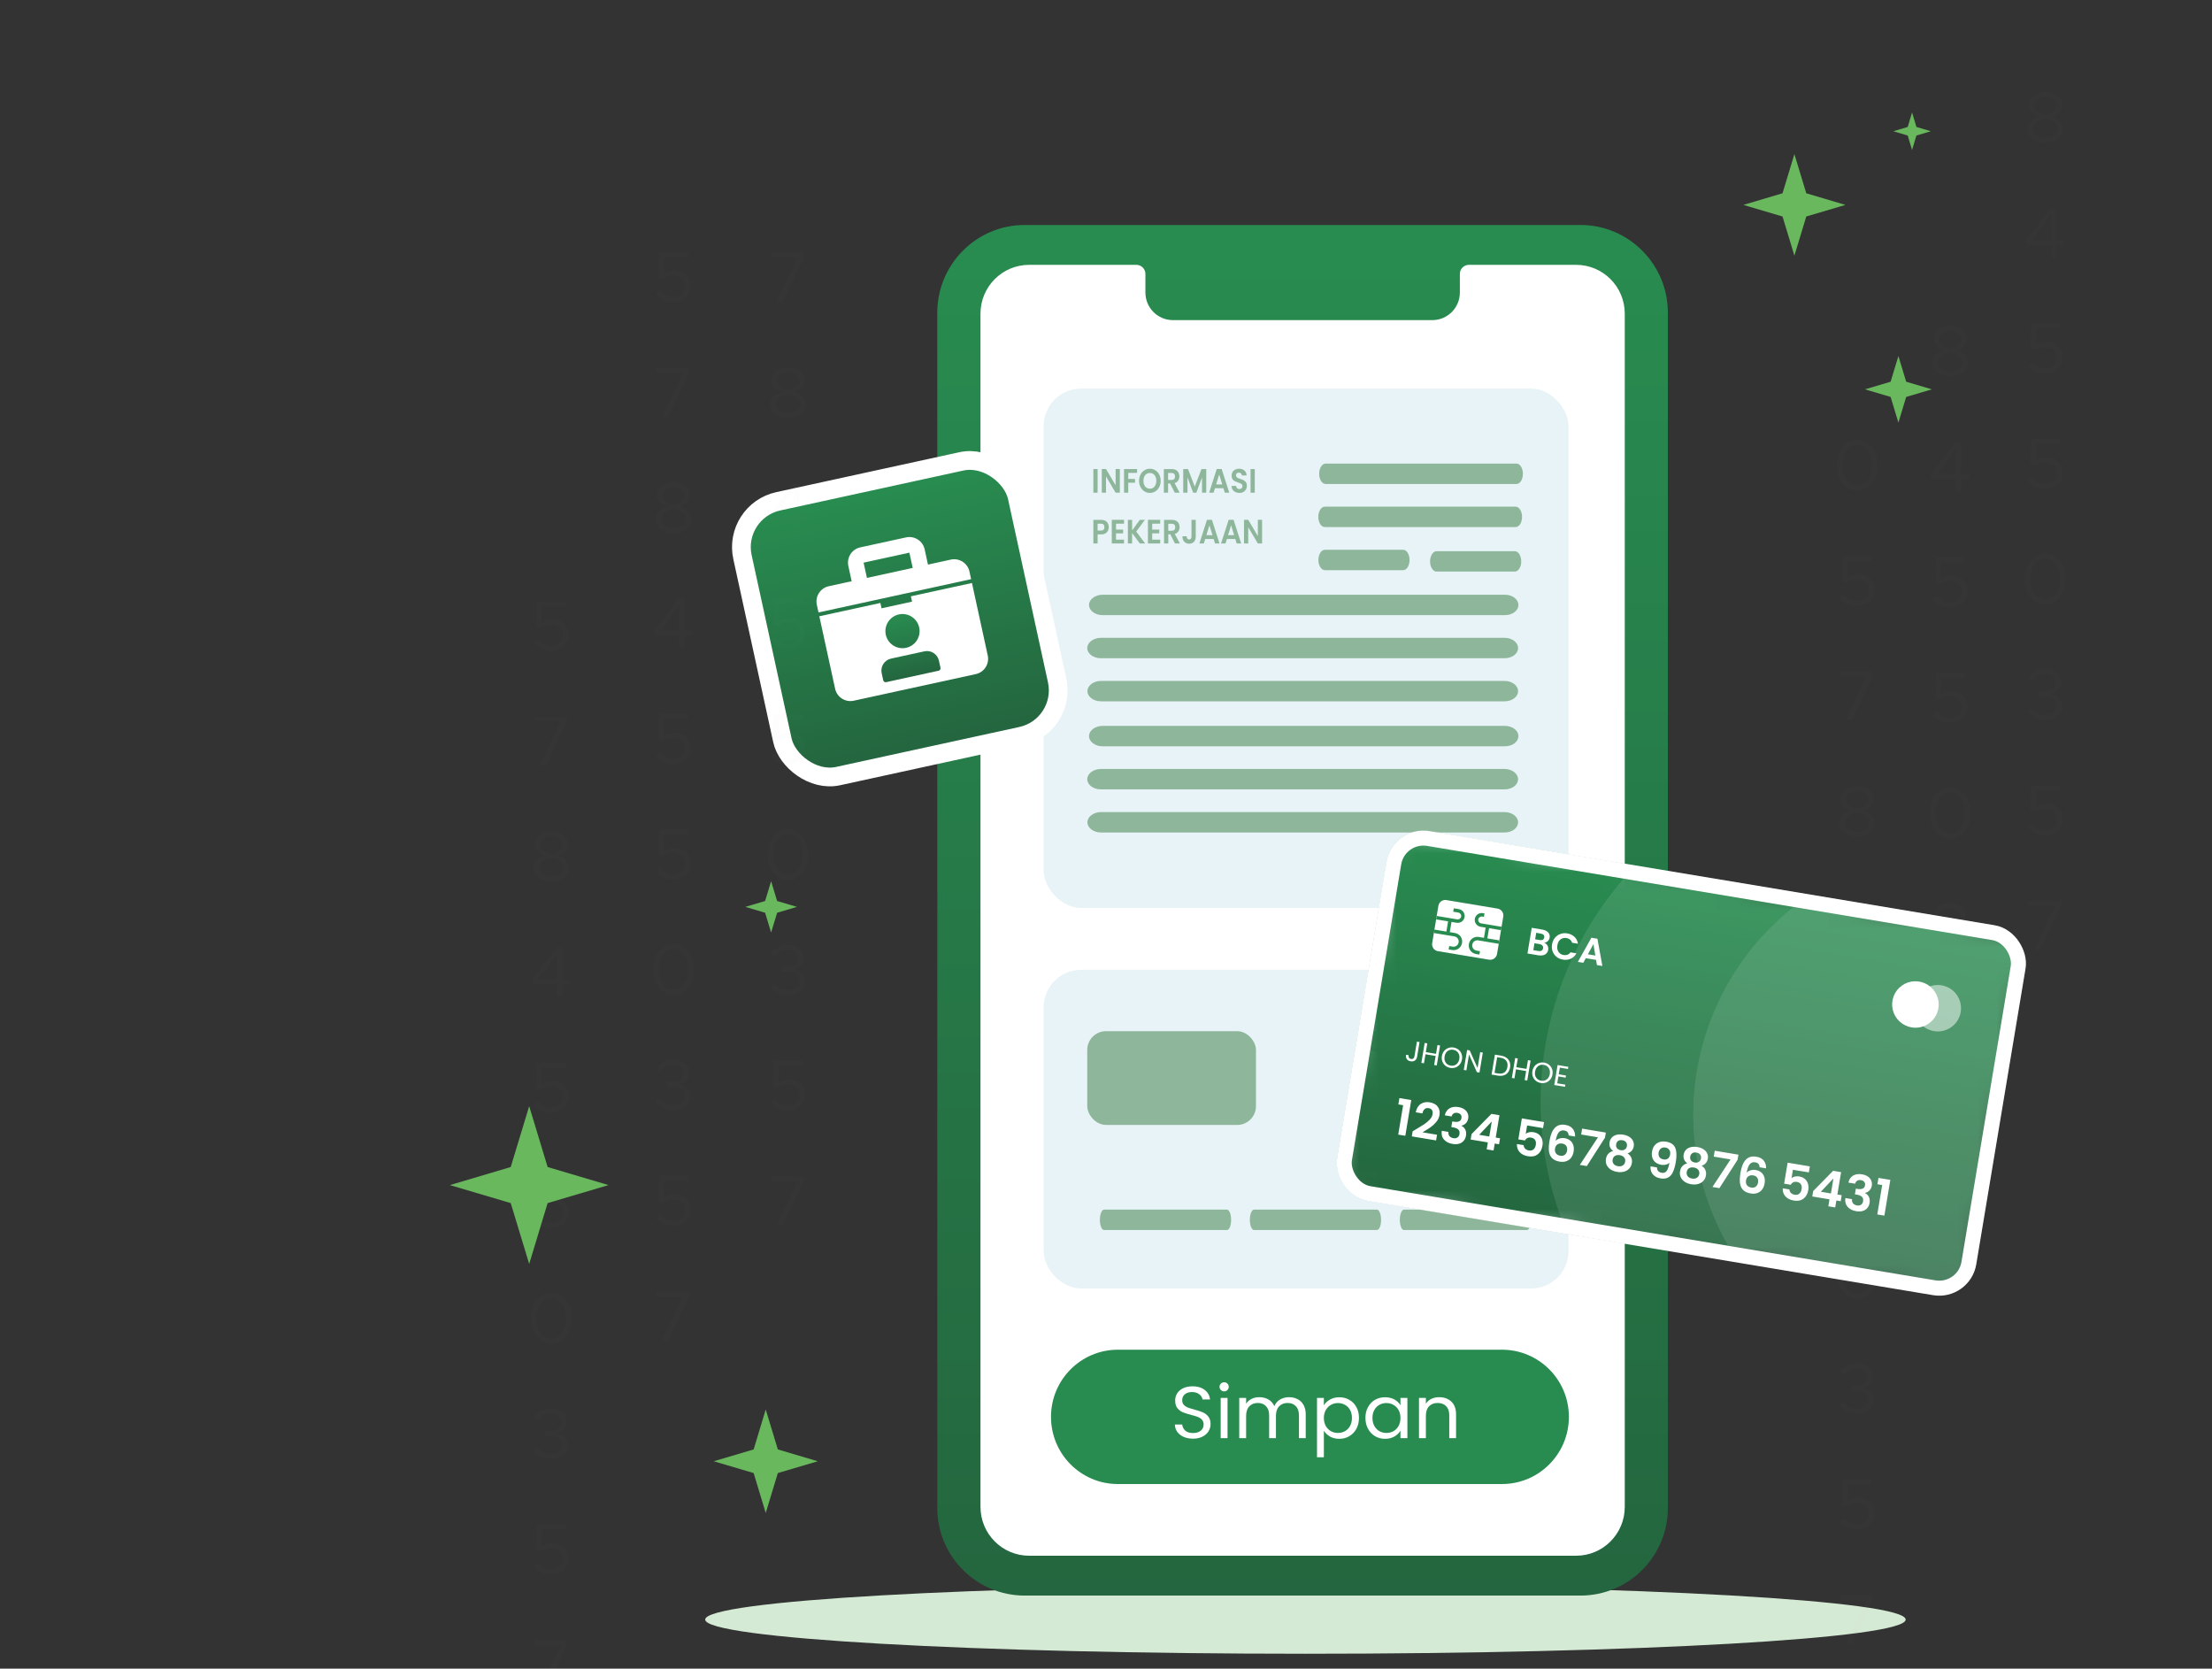 <svg width="118" height="89" viewBox="0 0 118 89" fill="none" xmlns="http://www.w3.org/2000/svg">
<rect x="0" y="0" width="118" height="89" fill="#333333" stroke="none"/>
<g clip-path="url(#clip0_3189_23506)">
<path d="M69.639 88.206C87.323 88.206 101.659 87.39 101.659 86.383C101.659 85.376 87.323 84.56 69.639 84.56C51.955 84.56 37.619 85.376 37.619 86.383C37.619 87.39 51.955 88.206 69.639 88.206Z" fill="#D5EAD5"/>
<path d="M84.313 85.103H54.66C52.088 85.103 50 83.006 50 80.423V16.68C50 14.097 52.088 12 54.66 12H84.313C86.885 12 88.973 14.097 88.973 16.68V80.423C88.973 83.011 86.885 85.103 84.313 85.103Z" fill="url(#paint0_linear_3189_23506)"/>
<path d="M77.877 14.605V15.6C77.877 16.417 77.217 17.074 76.409 17.074H62.57C61.756 17.074 61.102 16.411 61.102 15.6V14.605C61.102 14.343 60.885 14.126 60.623 14.126H54.899C53.465 14.126 52.304 15.291 52.304 16.731V80.371C52.304 81.811 53.465 82.977 54.899 82.977H84.079C85.513 82.977 86.674 81.811 86.674 80.371V16.731C86.674 15.291 85.513 14.126 84.079 14.126H78.355C78.093 14.126 77.877 14.343 77.877 14.605Z" fill="white"/>
<path d="M80.125 79.154H59.634C57.659 79.154 56.066 77.549 56.066 75.572C56.066 73.589 57.665 71.989 59.634 71.989H80.125C82.099 71.989 83.693 73.594 83.693 75.572C83.693 77.549 82.094 79.154 80.125 79.154Z" fill="#288C50"/>
<path d="M63.644 76.734C63.459 76.734 63.293 76.703 63.145 76.64C63 76.575 62.886 76.486 62.803 76.374C62.72 76.259 62.677 76.127 62.674 75.978H63.065C63.078 76.106 63.132 76.215 63.226 76.303C63.322 76.39 63.462 76.433 63.644 76.433C63.819 76.433 63.956 76.391 64.055 76.307C64.157 76.221 64.208 76.112 64.208 75.978C64.208 75.874 64.178 75.789 64.119 75.724C64.06 75.658 63.986 75.609 63.898 75.575C63.809 75.541 63.69 75.504 63.54 75.465C63.355 75.418 63.206 75.371 63.093 75.324C62.983 75.277 62.887 75.204 62.807 75.105C62.729 75.003 62.69 74.867 62.69 74.697C62.69 74.548 62.729 74.416 62.807 74.302C62.885 74.187 62.993 74.098 63.133 74.035C63.275 73.972 63.438 73.941 63.62 73.941C63.883 73.941 64.098 74.005 64.264 74.133C64.433 74.261 64.529 74.431 64.55 74.642H64.148C64.134 74.538 64.078 74.446 63.978 74.368C63.879 74.287 63.748 74.247 63.584 74.247C63.431 74.247 63.306 74.286 63.209 74.364C63.113 74.44 63.065 74.547 63.065 74.685C63.065 74.785 63.093 74.866 63.149 74.928C63.208 74.991 63.279 75.039 63.362 75.073C63.448 75.105 63.568 75.141 63.721 75.183C63.906 75.233 64.055 75.282 64.168 75.332C64.28 75.379 64.377 75.453 64.458 75.555C64.538 75.654 64.578 75.79 64.578 75.963C64.578 76.096 64.542 76.221 64.47 76.339C64.397 76.456 64.29 76.552 64.148 76.625C64.005 76.698 63.838 76.734 63.644 76.734Z" fill="white"/>
<path d="M65.307 74.211C65.237 74.211 65.178 74.188 65.129 74.141C65.081 74.094 65.057 74.036 65.057 73.969C65.057 73.901 65.081 73.843 65.129 73.796C65.178 73.749 65.237 73.726 65.307 73.726C65.374 73.726 65.43 73.749 65.476 73.796C65.524 73.843 65.548 73.901 65.548 73.969C65.548 74.036 65.524 74.094 65.476 74.141C65.43 74.188 65.374 74.211 65.307 74.211ZM65.484 74.56V76.707H65.118V74.56H65.484Z" fill="white"/>
<path d="M68.761 74.521C68.933 74.521 69.086 74.556 69.22 74.627C69.355 74.695 69.46 74.798 69.538 74.936C69.616 75.075 69.655 75.243 69.655 75.442V76.707H69.293V75.493C69.293 75.278 69.238 75.115 69.128 75.003C69.02 74.888 68.874 74.83 68.689 74.83C68.498 74.83 68.347 74.891 68.234 75.011C68.121 75.128 68.065 75.299 68.065 75.524V76.707H67.703V75.493C67.703 75.278 67.647 75.115 67.537 75.003C67.43 74.888 67.284 74.83 67.099 74.83C66.908 74.83 66.756 74.891 66.644 75.011C66.531 75.128 66.475 75.299 66.475 75.524V76.707H66.108V74.56H66.475V74.87C66.547 74.757 66.644 74.671 66.764 74.611C66.888 74.551 67.023 74.521 67.171 74.521C67.356 74.521 67.52 74.561 67.662 74.642C67.805 74.723 67.91 74.842 67.98 74.999C68.042 74.847 68.144 74.73 68.286 74.646C68.428 74.563 68.587 74.521 68.761 74.521Z" fill="white"/>
<path d="M70.622 74.956C70.695 74.833 70.802 74.731 70.945 74.65C71.089 74.567 71.257 74.525 71.448 74.525C71.644 74.525 71.821 74.57 71.979 74.662C72.14 74.753 72.266 74.883 72.358 75.05C72.449 75.214 72.495 75.406 72.495 75.626C72.495 75.843 72.449 76.036 72.358 76.206C72.266 76.375 72.14 76.507 71.979 76.601C71.821 76.695 71.644 76.742 71.448 76.742C71.26 76.742 71.093 76.702 70.948 76.621C70.806 76.537 70.698 76.434 70.622 76.311V77.726H70.256V74.56H70.622V74.956ZM72.12 75.626C72.12 75.464 72.087 75.323 72.019 75.203C71.952 75.082 71.861 74.991 71.746 74.928C71.633 74.866 71.508 74.834 71.371 74.834C71.237 74.834 71.112 74.867 70.997 74.932C70.884 74.995 70.793 75.088 70.723 75.21C70.656 75.331 70.622 75.47 70.622 75.63C70.622 75.791 70.656 75.934 70.723 76.057C70.793 76.177 70.884 76.269 70.997 76.335C71.112 76.397 71.237 76.429 71.371 76.429C71.508 76.429 71.633 76.397 71.746 76.335C71.861 76.269 71.952 76.177 72.019 76.057C72.087 75.934 72.12 75.79 72.12 75.626Z" fill="white"/>
<path d="M72.84 75.626C72.84 75.406 72.885 75.214 72.977 75.05C73.068 74.883 73.193 74.753 73.351 74.662C73.512 74.57 73.691 74.525 73.886 74.525C74.08 74.525 74.248 74.565 74.39 74.646C74.532 74.727 74.638 74.829 74.708 74.952V74.56H75.078V76.707H74.708V76.307C74.635 76.433 74.527 76.537 74.382 76.621C74.24 76.702 74.073 76.742 73.882 76.742C73.687 76.742 73.51 76.695 73.351 76.601C73.193 76.507 73.068 76.375 72.977 76.206C72.885 76.036 72.84 75.843 72.84 75.626ZM74.708 75.63C74.708 75.468 74.674 75.327 74.607 75.207C74.54 75.086 74.449 74.995 74.333 74.932C74.221 74.867 74.096 74.834 73.959 74.834C73.822 74.834 73.697 74.866 73.585 74.928C73.472 74.991 73.382 75.082 73.315 75.203C73.248 75.323 73.214 75.464 73.214 75.626C73.214 75.79 73.248 75.934 73.315 76.057C73.382 76.177 73.472 76.269 73.585 76.335C73.697 76.397 73.822 76.429 73.959 76.429C74.096 76.429 74.221 76.397 74.333 76.335C74.449 76.269 74.54 76.177 74.607 76.057C74.674 75.934 74.708 75.791 74.708 75.63Z" fill="white"/>
<path d="M76.772 74.521C77.041 74.521 77.258 74.6 77.424 74.76C77.591 74.917 77.674 75.144 77.674 75.442V76.707H77.312V75.493C77.312 75.278 77.257 75.115 77.147 75.003C77.037 74.888 76.886 74.83 76.696 74.83C76.502 74.83 76.348 74.889 76.233 75.007C76.12 75.124 76.064 75.295 76.064 75.52V76.707H75.697V74.56H76.064V74.866C76.136 74.756 76.234 74.671 76.358 74.611C76.484 74.551 76.622 74.521 76.772 74.521Z" fill="white"/>
<rect x="55.674" y="20.726" width="28" height="27.7" rx="2" fill="#E8F3F7"/>
<path d="M80.894 25.814H70.715C70.523 25.814 70.371 25.569 70.371 25.27C70.371 24.971 70.528 24.726 70.715 24.726H80.894C81.086 24.726 81.239 24.971 81.239 25.27C81.239 25.579 81.086 25.814 80.894 25.814Z" fill="#8EB69B"/>
<path d="M80.85 28.112H70.671C70.479 28.112 70.326 27.867 70.326 27.568C70.326 27.269 70.483 27.024 70.671 27.024H80.85C81.041 27.024 81.194 27.269 81.194 27.568C81.194 27.878 81.041 28.112 80.85 28.112Z" fill="#8EB69B"/>
<path d="M74.849 30.411H70.675C70.483 30.411 70.33 30.166 70.33 29.867C70.33 29.568 70.487 29.323 70.675 29.323H74.849C75.04 29.323 75.193 29.568 75.193 29.867C75.193 30.176 75.04 30.411 74.849 30.411Z" fill="#8EB69B"/>
<path d="M80.806 30.486H76.632C76.44 30.486 76.288 30.241 76.288 29.942C76.288 29.643 76.445 29.398 76.632 29.398H80.806C80.998 29.398 81.15 29.643 81.15 29.942C81.155 30.241 80.998 30.486 80.806 30.486Z" fill="#8EB69B"/>
<path d="M80.274 32.809H58.82C58.416 32.809 58.094 32.564 58.094 32.265C58.094 31.966 58.425 31.721 58.82 31.721H80.274C80.678 31.721 81 31.966 81 32.265C81 32.575 80.678 32.809 80.274 32.809Z" fill="#8EB69B"/>
<path d="M80.256 35.108H58.726C58.322 35.108 58 34.862 58 34.563C58 34.265 58.331 34.019 58.726 34.019H80.256C80.66 34.019 80.982 34.265 80.982 34.563C80.982 34.873 80.66 35.108 80.256 35.108Z" fill="#8EB69B"/>
<path d="M80.256 37.406H58.735C58.331 37.406 58.009 37.161 58.009 36.862C58.009 36.563 58.34 36.318 58.735 36.318H80.256C80.66 36.318 80.982 36.563 80.982 36.862C80.982 37.172 80.66 37.406 80.256 37.406Z" fill="#8EB69B"/>
<path d="M80.274 39.805H58.82C58.416 39.805 58.094 39.559 58.094 39.261C58.094 38.962 58.425 38.716 58.82 38.716H80.274C80.678 38.716 81 38.962 81 39.261C81 39.57 80.678 39.805 80.274 39.805Z" fill="#8EB69B"/>
<path d="M80.256 42.103H58.726C58.322 42.103 58 41.858 58 41.559C58 41.26 58.331 41.015 58.726 41.015H80.256C80.66 41.015 80.982 41.26 80.982 41.559C80.982 41.868 80.66 42.103 80.256 42.103Z" fill="#8EB69B"/>
<path d="M80.256 44.402H58.735C58.331 44.402 58.009 44.156 58.009 43.857C58.009 43.559 58.34 43.313 58.735 43.313H80.256C80.66 43.313 80.982 43.559 80.982 43.857C80.982 44.167 80.66 44.402 80.256 44.402Z" fill="#8EB69B"/>
<path d="M58.552 25.018V26.279H58.326V25.018H58.552Z" fill="#8EB69B"/>
<path d="M59.739 26.279H59.513L59.001 25.413V26.279H58.775V25.016H59.001L59.513 25.883V25.016H59.739V26.279Z" fill="#8EB69B"/>
<path d="M60.658 25.018V25.222H60.188V25.545H60.548V25.746H60.188V26.279H59.962V25.018H60.658Z" fill="#8EB69B"/>
<path d="M61.341 26.291C61.236 26.291 61.139 26.264 61.051 26.208C60.962 26.153 60.892 26.076 60.841 25.979C60.789 25.88 60.763 25.769 60.763 25.645C60.763 25.522 60.789 25.412 60.841 25.314C60.892 25.215 60.962 25.138 61.051 25.083C61.139 25.028 61.236 25 61.341 25C61.448 25 61.545 25.028 61.632 25.083C61.72 25.138 61.789 25.215 61.84 25.314C61.892 25.412 61.917 25.522 61.917 25.645C61.917 25.769 61.892 25.88 61.84 25.979C61.789 26.076 61.72 26.153 61.632 26.208C61.544 26.264 61.447 26.291 61.341 26.291ZM61.341 26.066C61.409 26.066 61.469 26.049 61.52 26.015C61.572 25.98 61.612 25.931 61.641 25.867C61.67 25.803 61.685 25.729 61.685 25.645C61.685 25.56 61.67 25.487 61.641 25.424C61.612 25.361 61.572 25.312 61.52 25.278C61.469 25.244 61.409 25.227 61.341 25.227C61.273 25.227 61.213 25.244 61.16 25.278C61.109 25.312 61.068 25.361 61.039 25.424C61.01 25.487 60.996 25.56 60.996 25.645C60.996 25.729 61.01 25.803 61.039 25.867C61.068 25.931 61.109 25.98 61.16 26.015C61.213 26.049 61.273 26.066 61.341 26.066Z" fill="#8EB69B"/>
<path d="M62.667 26.279L62.418 25.787H62.312V26.279H62.086V25.018H62.508C62.596 25.018 62.67 25.035 62.731 25.07C62.793 25.104 62.838 25.151 62.868 25.209C62.9 25.267 62.915 25.332 62.915 25.404C62.915 25.488 62.894 25.563 62.851 25.63C62.808 25.697 62.744 25.742 62.659 25.767L62.928 26.279H62.667ZM62.312 25.598H62.5C62.562 25.598 62.608 25.581 62.638 25.549C62.668 25.515 62.683 25.469 62.683 25.41C62.683 25.352 62.668 25.308 62.638 25.276C62.608 25.244 62.562 25.227 62.5 25.227H62.312V25.598Z" fill="#8EB69B"/>
<path d="M64.348 25.018V26.279H64.122V25.459L63.82 26.279H63.649L63.346 25.459V26.279H63.12V25.018H63.376L63.735 25.955L64.093 25.018H64.348Z" fill="#8EB69B"/>
<path d="M65.262 26.038H64.814L64.739 26.279H64.502L64.907 25.016H65.17L65.576 26.279H65.337L65.262 26.038ZM65.201 25.836L65.038 25.309L64.875 25.836H65.201Z" fill="#8EB69B"/>
<path d="M66.116 26.291C66.037 26.291 65.966 26.276 65.903 26.246C65.841 26.216 65.791 26.173 65.754 26.116C65.718 26.059 65.699 25.993 65.698 25.916H65.94C65.943 25.967 65.959 26.008 65.989 26.038C66.019 26.069 66.059 26.084 66.111 26.084C66.164 26.084 66.205 26.07 66.235 26.042C66.266 26.013 66.281 25.976 66.281 25.93C66.281 25.893 66.27 25.862 66.25 25.838C66.23 25.814 66.204 25.795 66.172 25.782C66.142 25.767 66.1 25.752 66.047 25.735C65.973 25.711 65.914 25.687 65.867 25.665C65.822 25.64 65.783 25.605 65.75 25.558C65.717 25.51 65.701 25.446 65.701 25.367C65.701 25.292 65.718 25.227 65.751 25.172C65.784 25.116 65.831 25.074 65.892 25.045C65.952 25.015 66.021 25 66.098 25C66.215 25 66.309 25.032 66.381 25.096C66.454 25.158 66.494 25.246 66.502 25.359H66.253C66.251 25.316 66.234 25.28 66.203 25.253C66.173 25.224 66.133 25.209 66.082 25.209C66.038 25.209 66.002 25.222 65.976 25.247C65.95 25.273 65.937 25.309 65.937 25.358C65.937 25.391 65.947 25.42 65.966 25.442C65.986 25.464 66.011 25.482 66.04 25.497C66.07 25.51 66.112 25.526 66.166 25.544C66.239 25.568 66.299 25.592 66.345 25.616C66.391 25.64 66.431 25.676 66.465 25.724C66.498 25.772 66.515 25.835 66.515 25.914C66.515 25.981 66.499 26.044 66.468 26.102C66.437 26.159 66.391 26.206 66.331 26.241C66.27 26.274 66.199 26.291 66.116 26.291Z" fill="#8EB69B"/>
<path d="M66.937 25.018V26.279H66.711V25.018H66.937Z" fill="#8EB69B"/>
<path d="M59.148 28.117C59.148 28.184 59.133 28.248 59.104 28.306C59.076 28.366 59.031 28.413 58.97 28.449C58.91 28.485 58.833 28.503 58.741 28.503H58.552V28.987H58.326V27.727H58.741C58.828 27.727 58.902 27.744 58.964 27.777C59.025 27.811 59.071 27.858 59.101 27.916C59.132 27.976 59.148 28.042 59.148 28.117ZM58.731 28.299C58.794 28.299 58.84 28.284 58.87 28.252C58.9 28.22 58.915 28.175 58.915 28.117C58.915 27.994 58.854 27.933 58.731 27.933H58.552V28.299H58.731Z" fill="#8EB69B"/>
<path d="M59.534 27.931V28.247H59.913V28.447H59.534V28.782H59.962V28.987H59.308V27.725H59.962V27.931H59.534Z" fill="#8EB69B"/>
<path d="M60.803 28.987L60.393 28.426V28.987H60.167V27.727H60.393V28.292L60.803 27.727H61.076L60.611 28.352L61.089 28.987H60.803Z" fill="#8EB69B"/>
<path d="M61.464 27.931V28.247H61.843V28.447H61.464V28.782H61.891V28.987H61.237V27.725H61.891V27.931H61.464Z" fill="#8EB69B"/>
<path d="M62.678 28.987L62.429 28.496H62.323V28.987H62.097V27.727H62.52C62.607 27.727 62.681 27.744 62.742 27.779C62.804 27.813 62.849 27.859 62.88 27.918C62.911 27.976 62.926 28.041 62.926 28.113C62.926 28.196 62.905 28.272 62.862 28.339C62.819 28.405 62.755 28.451 62.67 28.476L62.939 28.987H62.678ZM62.323 28.306H62.511C62.573 28.306 62.618 28.29 62.649 28.258C62.679 28.224 62.694 28.178 62.694 28.119C62.694 28.061 62.679 28.016 62.649 27.985C62.618 27.953 62.573 27.936 62.511 27.936H62.323V28.306Z" fill="#8EB69B"/>
<path d="M63.788 27.727V28.612C63.788 28.735 63.756 28.83 63.692 28.899C63.629 28.966 63.544 29 63.437 29C63.33 29 63.243 28.965 63.176 28.895C63.11 28.825 63.077 28.728 63.077 28.603H63.303C63.304 28.657 63.316 28.699 63.337 28.729C63.36 28.759 63.392 28.774 63.434 28.774C63.475 28.774 63.506 28.76 63.528 28.731C63.549 28.702 63.56 28.662 63.56 28.612V27.727H63.788Z" fill="#8EB69B"/>
<path d="M64.742 28.747H64.293L64.219 28.987H63.982L64.387 27.725H64.65L65.055 28.987H64.816L64.742 28.747ZM64.681 28.545L64.518 28.018L64.355 28.545H64.681Z" fill="#8EB69B"/>
<path d="M65.898 28.747H65.449L65.375 28.987H65.137L65.543 27.725H65.806L66.211 28.987H65.972L65.898 28.747ZM65.836 28.545L65.673 28.018L65.51 28.545H65.836Z" fill="#8EB69B"/>
<path d="M67.326 28.987H67.1L66.588 28.122V28.987H66.362V27.725H66.588L67.1 28.592V27.725H67.326V28.987Z" fill="#8EB69B"/>
<rect x="55.674" y="51.726" width="28" height="17" rx="2" fill="#E8F3F7"/>
<path d="M81.63 56.088H73.282C73.125 56.088 73 55.843 73 55.544C73 55.245 73.129 55 73.282 55H81.63C81.788 55 81.913 55.245 81.913 55.544C81.913 55.854 81.788 56.088 81.63 56.088Z" fill="#8EB69B"/>
<path d="M65.453 65.606H58.895C58.772 65.606 58.674 65.36 58.674 65.061C58.674 64.763 58.775 64.517 58.895 64.517H65.453C65.576 64.517 65.674 64.763 65.674 65.061C65.674 65.371 65.576 65.606 65.453 65.606Z" fill="#8EB69B"/>
<path d="M73.453 65.606H66.895C66.772 65.606 66.674 65.36 66.674 65.061C66.674 64.763 66.775 64.517 66.895 64.517H73.453C73.576 64.517 73.674 64.763 73.674 65.061C73.674 65.371 73.576 65.606 73.453 65.606Z" fill="#8EB69B"/>
<path d="M81.453 65.606H74.895C74.772 65.606 74.674 65.36 74.674 65.061C74.674 64.763 74.775 64.517 74.895 64.517H81.453C81.576 64.517 81.674 64.763 81.674 65.061C81.674 65.371 81.576 65.606 81.453 65.606Z" fill="#8EB69B"/>
<rect x="58" y="55" width="9" height="5" rx="1" fill="#8EB69B"/>
<rect x="39.075" y="27.27" width="15" height="15" rx="2.5" transform="rotate(-12.298 39.075 27.27)" fill="url(#paint1_linear_3189_23506)"/>
<g clip-path="url(#clip1_3189_23506)">
<path d="M50.724 29.847L49.503 30.114L49.326 29.299C49.228 28.85 48.783 28.565 48.334 28.663L45.891 29.195C45.442 29.293 45.157 29.738 45.255 30.187L45.432 31.001L44.211 31.267C43.762 31.365 43.476 31.81 43.574 32.259L43.663 32.666L51.805 30.891L51.716 30.484C51.618 30.035 51.173 29.749 50.724 29.847ZM46.069 30.009L48.511 29.477L48.689 30.291L46.246 30.824L46.069 30.009ZM48.654 32.09L47.026 32.445L46.964 32.16L43.707 32.87L44.55 36.737C44.648 37.186 45.093 37.472 45.542 37.374L52.056 35.954C52.505 35.856 52.79 35.411 52.692 34.962L51.849 31.095L48.592 31.805L48.654 32.09Z" fill="white"/>
<g clip-path="url(#clip2_3189_23506)">
<path d="M47.254 33.856C47.305 34.092 47.448 34.298 47.652 34.428C47.855 34.559 48.102 34.603 48.338 34.552C48.574 34.501 48.781 34.357 48.911 34.154C49.042 33.95 49.086 33.703 49.035 33.467C48.983 33.231 48.84 33.025 48.637 32.895C48.433 32.764 48.186 32.719 47.95 32.771C47.714 32.822 47.508 32.966 47.377 33.169C47.246 33.373 47.202 33.619 47.254 33.856ZM49.943 35.801L47.272 36.384C47.238 36.391 47.203 36.385 47.174 36.366C47.145 36.347 47.124 36.318 47.117 36.284L47.033 35.903C46.997 35.734 47.029 35.557 47.122 35.412C47.215 35.267 47.362 35.165 47.531 35.128L49.312 34.74C49.481 34.703 49.657 34.734 49.802 34.828C49.948 34.921 50.05 35.068 50.087 35.237L50.17 35.619C50.177 35.652 50.171 35.688 50.152 35.717C50.134 35.746 50.104 35.766 50.071 35.774L49.943 35.801Z" fill="url(#paint2_linear_3189_23506)"/>
</g>
</g>
<rect x="39.075" y="27.27" width="15" height="15" rx="2.5" transform="rotate(-12.298 39.075 27.27)" stroke="white"/>
<g opacity="0.27">
<g opacity="0.27">
<path opacity="0.27" d="M103.083 19.349C103.083 19.017 103.339 18.783 103.663 18.68C103.367 18.566 103.151 18.36 103.151 18.063C103.151 17.629 103.584 17.366 104.039 17.366C104.505 17.366 104.926 17.634 104.926 18.063C104.926 18.383 104.687 18.577 104.414 18.68C104.733 18.789 104.989 19.023 104.989 19.349C104.989 19.794 104.568 20.08 104.033 20.08C103.498 20.086 103.083 19.794 103.083 19.349ZM104.693 19.331C104.693 19.011 104.312 18.829 104.039 18.823C103.771 18.829 103.384 19.011 103.384 19.331C103.384 19.617 103.675 19.811 104.039 19.811C104.397 19.811 104.693 19.617 104.693 19.331ZM104.625 18.091C104.625 17.829 104.363 17.634 104.033 17.634C103.703 17.634 103.447 17.823 103.447 18.091C103.447 18.394 103.788 18.549 104.033 18.56C104.295 18.549 104.625 18.389 104.625 18.091Z" fill="#868687"/>
<path opacity="0.27" d="M104.344 25.56H103.041L103.001 25.314L104.299 23.577H104.64V25.291H105.033V25.56H104.64V26.2H104.344V25.56ZM104.344 25.286V23.931L103.343 25.286H104.344Z" fill="#868687"/>
<path opacity="0.27" d="M103.11 31.983L103.303 31.766C103.502 31.989 103.753 32.132 104.043 32.132C104.407 32.132 104.657 31.88 104.657 31.549C104.657 31.212 104.401 30.983 104.031 30.983C103.81 30.983 103.61 31.063 103.451 31.183L103.235 31.074L103.275 29.726H104.822V30.006H103.565L103.536 30.886C103.679 30.789 103.855 30.709 104.094 30.709C104.566 30.709 104.959 31.006 104.959 31.526C104.959 32.046 104.566 32.389 104.031 32.389C103.627 32.4 103.32 32.229 103.11 31.983Z" fill="#868687"/>
<path opacity="0.27" d="M103.11 38.143L103.303 37.926C103.502 38.149 103.753 38.291 104.043 38.291C104.407 38.291 104.657 38.04 104.657 37.709C104.657 37.371 104.401 37.143 104.031 37.143C103.81 37.143 103.61 37.223 103.451 37.343L103.235 37.234L103.275 35.886H104.822V36.172H103.565L103.536 37.051C103.679 36.954 103.855 36.874 104.094 36.874C104.566 36.874 104.959 37.172 104.959 37.691C104.959 38.212 104.566 38.554 104.031 38.554C103.627 38.554 103.32 38.383 103.11 38.143Z" fill="#868687"/>
<path opacity="0.27" d="M102.95 43.354C102.95 42.56 103.4 42 104.037 42C104.674 42 105.124 42.56 105.124 43.354C105.124 44.154 104.674 44.714 104.037 44.714C103.4 44.714 102.95 44.154 102.95 43.354ZM104.822 43.354C104.822 42.72 104.498 42.274 104.037 42.274C103.576 42.274 103.252 42.72 103.252 43.354C103.252 43.989 103.582 44.44 104.037 44.44C104.498 44.44 104.822 43.989 104.822 43.354Z" fill="#868687"/>
<path opacity="0.27" d="M103.076 50.423L103.281 50.229C103.451 50.452 103.708 50.606 104.026 50.606C104.39 50.606 104.635 50.406 104.635 50.103C104.635 49.794 104.373 49.634 103.964 49.634H103.685V49.36L103.964 49.366C104.316 49.372 104.578 49.2 104.578 48.903C104.578 48.629 104.328 48.429 103.998 48.429C103.708 48.429 103.503 48.572 103.315 48.8L103.116 48.623C103.315 48.36 103.605 48.16 104.009 48.16C104.51 48.16 104.874 48.452 104.874 48.869C104.874 49.206 104.641 49.406 104.368 49.486C104.635 49.549 104.931 49.743 104.931 50.12C104.931 50.56 104.567 50.874 104.021 50.874C103.594 50.874 103.264 50.674 103.076 50.423Z" fill="#868687"/>
<path opacity="0.27" d="M103.11 56.611L103.303 56.394C103.502 56.617 103.753 56.76 104.043 56.76C104.407 56.76 104.657 56.508 104.657 56.177C104.657 55.84 104.401 55.611 104.031 55.611C103.81 55.611 103.61 55.691 103.451 55.811L103.235 55.703L103.275 54.354H104.822V54.634H103.565L103.536 55.514C103.679 55.417 103.855 55.337 104.094 55.337C104.566 55.337 104.959 55.634 104.959 56.154C104.959 56.674 104.566 57.017 104.031 57.017C103.627 57.029 103.32 56.857 103.11 56.611Z" fill="#868687"/>
<path opacity="0.27" d="M104.532 60.8H103.115V60.514H104.885V60.737L103.758 63.137H103.417L104.532 60.8Z" fill="#868687"/>
</g>
</g>
<g opacity="0.27">
<g opacity="0.27">
<path opacity="0.27" d="M108.153 6.88C108.153 6.549 108.409 6.314 108.733 6.212C108.438 6.097 108.221 5.891 108.221 5.594C108.221 5.16 108.654 4.897 109.109 4.897C109.576 4.897 109.997 5.166 109.997 5.594C109.997 5.914 109.758 6.109 109.485 6.212C109.803 6.32 110.059 6.554 110.059 6.88C110.059 7.326 109.638 7.612 109.103 7.612C108.568 7.612 108.153 7.32 108.153 6.88ZM109.763 6.863C109.763 6.543 109.382 6.36 109.109 6.354C108.842 6.36 108.455 6.543 108.455 6.863C108.455 7.149 108.745 7.343 109.109 7.343C109.468 7.343 109.763 7.149 109.763 6.863ZM109.701 5.623C109.701 5.36 109.439 5.166 109.109 5.166C108.779 5.166 108.523 5.354 108.523 5.623C108.523 5.926 108.864 6.08 109.109 6.091C109.365 6.074 109.701 5.92 109.701 5.623Z" fill="#868687"/>
<path opacity="0.27" d="M109.415 13.086H108.112L108.072 12.84L109.369 11.103H109.711V12.817H110.103V13.086H109.711V13.726H109.415V13.086ZM109.415 12.817V11.457L108.408 12.812H109.415V12.817Z" fill="#868687"/>
<path opacity="0.27" d="M108.18 19.509L108.373 19.291C108.573 19.514 108.823 19.657 109.113 19.657C109.477 19.657 109.728 19.406 109.728 19.074C109.728 18.737 109.472 18.509 109.102 18.509C108.88 18.509 108.681 18.589 108.521 18.709L108.305 18.6L108.345 17.252H109.893V17.537H108.635L108.607 18.417C108.749 18.32 108.925 18.24 109.164 18.24C109.637 18.24 110.029 18.537 110.029 19.057C110.029 19.577 109.637 19.92 109.102 19.92C108.698 19.926 108.396 19.754 108.18 19.509Z" fill="#868687"/>
<path opacity="0.27" d="M108.18 25.669L108.373 25.452C108.573 25.674 108.823 25.817 109.113 25.817C109.477 25.817 109.728 25.566 109.728 25.235C109.728 24.897 109.472 24.669 109.102 24.669C108.88 24.669 108.681 24.749 108.521 24.869L108.305 24.76L108.345 23.412H109.893V23.692H108.635L108.607 24.572C108.749 24.474 108.925 24.395 109.164 24.395C109.637 24.395 110.029 24.692 110.029 25.212C110.029 25.732 109.637 26.075 109.102 26.075C108.698 26.086 108.396 25.915 108.18 25.669Z" fill="#868687"/>
<path opacity="0.27" d="M108.021 30.88C108.021 30.086 108.47 29.526 109.107 29.526C109.745 29.526 110.194 30.086 110.194 30.88C110.194 31.68 109.745 32.24 109.107 32.24C108.47 32.24 108.021 31.68 108.021 30.88ZM109.893 30.88C109.893 30.246 109.568 29.8 109.107 29.8C108.646 29.8 108.322 30.246 108.322 30.88C108.322 31.515 108.652 31.966 109.107 31.966C109.568 31.966 109.893 31.515 109.893 30.88Z" fill="#868687"/>
<path opacity="0.27" d="M108.146 37.949L108.351 37.755C108.522 37.977 108.778 38.132 109.097 38.132C109.461 38.132 109.705 37.932 109.705 37.629C109.705 37.32 109.444 37.16 109.034 37.16H108.755V36.886L109.04 36.892C109.392 36.897 109.654 36.726 109.654 36.429C109.654 36.154 109.404 35.955 109.074 35.955C108.784 35.955 108.579 36.097 108.391 36.326L108.192 36.143C108.391 35.88 108.681 35.68 109.085 35.68C109.586 35.68 109.95 35.972 109.95 36.389C109.95 36.726 109.717 36.926 109.444 37.006C109.711 37.069 110.007 37.263 110.007 37.64C110.007 38.08 109.643 38.395 109.097 38.395C108.664 38.4 108.334 38.2 108.146 37.949Z" fill="#868687"/>
<path opacity="0.27" d="M108.18 44.143L108.373 43.926C108.573 44.149 108.823 44.291 109.113 44.291C109.477 44.291 109.728 44.04 109.728 43.709C109.728 43.371 109.472 43.143 109.102 43.143C108.88 43.143 108.681 43.223 108.521 43.343L108.305 43.234L108.345 41.886H109.893V42.172H108.635L108.607 43.051C108.749 42.954 108.925 42.874 109.164 42.874C109.637 42.874 110.029 43.172 110.029 43.691C110.029 44.212 109.637 44.554 109.102 44.554C108.698 44.56 108.396 44.383 108.18 44.143Z" fill="#868687"/>
<path opacity="0.27" d="M109.609 48.326H108.192V48.046H109.961V48.269L108.835 50.669H108.493L109.609 48.326Z" fill="#868687"/>
</g>
</g>
<g opacity="0.27">
<g opacity="0.27">
<path opacity="0.27" d="M97.983 24.806C97.983 24.011 98.432 23.451 99.07 23.451C99.707 23.451 100.156 24.011 100.156 24.806C100.156 25.606 99.707 26.166 99.07 26.166C98.432 26.166 97.983 25.606 97.983 24.806ZM99.855 24.806C99.855 24.171 99.531 23.726 99.07 23.726C98.609 23.726 98.284 24.171 98.284 24.806C98.284 25.44 98.614 25.891 99.07 25.891C99.531 25.891 99.855 25.44 99.855 24.806Z" fill="#868687"/>
<path opacity="0.27" d="M98.142 31.903L98.336 31.686C98.535 31.909 98.785 32.051 99.075 32.051C99.439 32.051 99.69 31.8 99.69 31.468C99.69 31.131 99.434 30.903 99.064 30.903C98.842 30.903 98.643 30.983 98.484 31.103L98.267 31L98.307 29.651H99.855V29.931H98.597L98.569 30.811C98.711 30.714 98.888 30.634 99.126 30.634C99.599 30.634 99.992 30.931 99.992 31.451C99.992 31.971 99.599 32.314 99.064 32.314C98.66 32.32 98.353 32.148 98.142 31.903Z" fill="#868687"/>
<path opacity="0.27" d="M99.565 36.091H98.148V35.806H99.917V36.029L98.791 38.428H98.449L99.565 36.091Z" fill="#868687"/>
<path opacity="0.27" d="M98.114 43.903C98.114 43.571 98.37 43.337 98.695 43.234C98.399 43.12 98.183 42.914 98.183 42.617C98.183 42.183 98.615 41.92 99.07 41.92C99.537 41.92 99.958 42.188 99.958 42.617C99.958 42.937 99.719 43.131 99.446 43.234C99.764 43.343 100.021 43.577 100.021 43.903C100.021 44.349 99.599 44.634 99.064 44.634C98.53 44.64 98.114 44.349 98.114 43.903ZM99.725 43.886C99.725 43.566 99.343 43.383 99.07 43.377C98.803 43.383 98.416 43.566 98.416 43.886C98.416 44.171 98.706 44.366 99.07 44.366C99.429 44.366 99.725 44.171 99.725 43.886ZM99.656 42.646C99.656 42.383 99.395 42.188 99.064 42.188C98.734 42.188 98.478 42.377 98.478 42.646C98.478 42.949 98.82 43.103 99.064 43.114C99.326 43.103 99.656 42.943 99.656 42.646Z" fill="#868687"/>
<path opacity="0.27" d="M99.377 50.109H98.074L98.034 49.863L99.331 48.126H99.673V49.84H100.065V50.109H99.673V50.749H99.377V50.109ZM99.377 49.84V48.486L98.37 49.84H99.377Z" fill="#868687"/>
<path opacity="0.27" d="M98.142 56.537L98.336 56.32C98.535 56.543 98.785 56.686 99.075 56.686C99.439 56.686 99.69 56.434 99.69 56.103C99.69 55.766 99.434 55.537 99.064 55.537C98.842 55.537 98.643 55.617 98.484 55.737L98.267 55.629L98.307 54.28H99.855V54.56H98.597L98.569 55.44C98.711 55.343 98.888 55.263 99.126 55.263C99.599 55.263 99.992 55.56 99.992 56.08C99.992 56.6 99.599 56.943 99.064 56.943C98.66 56.954 98.353 56.783 98.142 56.537Z" fill="#868687"/>
<path opacity="0.27" d="M98.142 62.691L98.336 62.474C98.535 62.697 98.785 62.84 99.075 62.84C99.439 62.84 99.69 62.589 99.69 62.257C99.69 61.92 99.434 61.691 99.064 61.691C98.842 61.691 98.643 61.772 98.484 61.892L98.267 61.783L98.307 60.434H99.855V60.714H98.597L98.569 61.594C98.711 61.497 98.888 61.417 99.126 61.417C99.599 61.417 99.992 61.714 99.992 62.234C99.992 62.754 99.599 63.097 99.064 63.097C98.66 63.109 98.353 62.937 98.142 62.691Z" fill="#868687"/>
<path opacity="0.27" d="M97.983 67.909C97.983 67.114 98.432 66.554 99.07 66.554C99.707 66.554 100.156 67.114 100.156 67.909C100.156 68.709 99.707 69.269 99.07 69.269C98.432 69.269 97.983 68.703 97.983 67.909ZM99.855 67.909C99.855 67.274 99.531 66.829 99.07 66.829C98.609 66.829 98.284 67.274 98.284 67.909C98.284 68.543 98.614 68.994 99.07 68.994C99.531 68.994 99.855 68.543 99.855 67.909Z" fill="#868687"/>
<path opacity="0.27" d="M98.108 74.972L98.313 74.777C98.484 75 98.74 75.154 99.059 75.154C99.423 75.154 99.668 74.954 99.668 74.652C99.668 74.343 99.406 74.183 98.996 74.183H98.717V73.909L99.002 73.915C99.355 73.92 99.616 73.749 99.616 73.452C99.616 73.177 99.366 72.977 99.036 72.977C98.746 72.977 98.541 73.12 98.353 73.349L98.154 73.172C98.353 72.909 98.643 72.709 99.047 72.709C99.548 72.709 99.912 73 99.912 73.417C99.912 73.754 99.679 73.954 99.406 74.034C99.673 74.097 99.969 74.292 99.969 74.669C99.969 75.109 99.605 75.423 99.059 75.423C98.626 75.423 98.296 75.223 98.108 74.972Z" fill="#868687"/>
<path opacity="0.27" d="M98.142 81.166L98.336 80.949C98.535 81.172 98.785 81.314 99.075 81.314C99.439 81.314 99.69 81.063 99.69 80.732C99.69 80.394 99.434 80.166 99.064 80.166C98.842 80.166 98.643 80.246 98.484 80.366L98.267 80.257L98.307 78.909H99.855V79.189H98.597L98.569 80.069C98.711 79.972 98.888 79.892 99.126 79.892C99.599 79.892 99.992 80.189 99.992 80.709C99.992 81.229 99.599 81.572 99.064 81.572C98.66 81.583 98.353 81.412 98.142 81.166Z" fill="#868687"/>
<path opacity="0.27" d="M99.565 85.349H98.148V85.069H99.917V85.291L98.791 87.692H98.449L99.565 85.349Z" fill="#868687"/>
</g>
</g>
<g opacity="0.27">
<g opacity="0.27">
<path opacity="0.27" d="M28.48 34.309L28.674 34.092C28.873 34.314 29.123 34.457 29.414 34.457C29.778 34.457 30.028 34.206 30.028 33.874C30.028 33.537 29.772 33.309 29.402 33.309C29.18 33.309 28.981 33.389 28.822 33.509L28.606 33.4L28.645 32.051H30.193V32.331H28.936L28.907 33.212C29.049 33.114 29.226 33.034 29.465 33.034C29.937 33.034 30.33 33.331 30.33 33.852C30.33 34.371 29.937 34.714 29.402 34.714C28.998 34.726 28.697 34.554 28.48 34.309Z" fill="#868687"/>
<path opacity="0.27" d="M29.909 38.492H28.492V38.206H30.262V38.429L29.135 40.829H28.794L29.909 38.492Z" fill="#868687"/>
<path opacity="0.27" d="M28.453 46.309C28.453 45.977 28.709 45.743 29.033 45.64C28.737 45.526 28.521 45.32 28.521 45.023C28.521 44.589 28.953 44.326 29.409 44.326C29.875 44.326 30.296 44.594 30.296 45.023C30.296 45.343 30.057 45.537 29.784 45.64C30.103 45.748 30.359 45.983 30.359 46.309C30.359 46.754 29.938 47.04 29.403 47.04C28.868 47.04 28.453 46.748 28.453 46.309ZM30.063 46.286C30.063 45.966 29.682 45.783 29.409 45.777C29.141 45.783 28.754 45.966 28.754 46.286C28.754 46.571 29.044 46.766 29.409 46.766C29.773 46.766 30.063 46.571 30.063 46.286ZM30 45.046C30 44.783 29.739 44.589 29.409 44.589C29.079 44.589 28.823 44.777 28.823 45.046C28.823 45.349 29.164 45.503 29.409 45.514C29.665 45.503 30 45.349 30 45.046Z" fill="#868687"/>
<path opacity="0.27" d="M29.721 52.514H28.418L28.378 52.269L29.675 50.532H30.017V52.246H30.409V52.514H30.017V53.154H29.721V52.514ZM29.721 52.24V50.886L28.714 52.24H29.721Z" fill="#868687"/>
<path opacity="0.27" d="M28.48 58.937L28.674 58.72C28.873 58.943 29.123 59.086 29.414 59.086C29.778 59.086 30.028 58.834 30.028 58.503C30.028 58.166 29.772 57.937 29.402 57.937C29.18 57.937 28.981 58.017 28.822 58.137L28.606 58.029L28.645 56.68H30.193V56.96H28.936L28.907 57.84C29.049 57.743 29.226 57.663 29.465 57.663C29.937 57.663 30.33 57.96 30.33 58.48C30.33 59 29.937 59.343 29.402 59.343C28.998 59.355 28.697 59.183 28.48 58.937Z" fill="#868687"/>
<path opacity="0.27" d="M28.48 65.097L28.674 64.88C28.873 65.103 29.123 65.246 29.414 65.246C29.778 65.246 30.028 64.994 30.028 64.663C30.028 64.326 29.772 64.097 29.402 64.097C29.18 64.097 28.981 64.177 28.822 64.297L28.606 64.189L28.645 62.84H30.193V63.12H28.936L28.907 64C29.049 63.903 29.226 63.823 29.465 63.823C29.937 63.823 30.33 64.12 30.33 64.64C30.33 65.16 29.937 65.503 29.402 65.503C28.998 65.514 28.697 65.337 28.48 65.097Z" fill="#868687"/>
<path opacity="0.27" d="M28.321 70.309C28.321 69.514 28.771 68.954 29.408 68.954C30.045 68.954 30.495 69.514 30.495 70.309C30.495 71.109 30.045 71.669 29.408 71.669C28.771 71.669 28.321 71.109 28.321 70.309ZM30.193 70.309C30.193 69.674 29.869 69.229 29.408 69.229C28.947 69.229 28.623 69.674 28.623 70.309C28.623 70.943 28.953 71.394 29.408 71.394C29.869 71.394 30.193 70.943 30.193 70.309Z" fill="#868687"/>
<path opacity="0.27" d="M28.447 77.377L28.652 77.183C28.822 77.406 29.078 77.56 29.397 77.56C29.761 77.56 30.006 77.36 30.006 77.057C30.006 76.749 29.744 76.589 29.334 76.589H29.056V76.314L29.334 76.32C29.687 76.326 29.949 76.154 29.949 75.857C29.949 75.583 29.699 75.383 29.369 75.383C29.078 75.383 28.874 75.526 28.686 75.754L28.492 75.572C28.692 75.309 28.982 75.109 29.386 75.109C29.886 75.109 30.251 75.4 30.251 75.817C30.251 76.154 30.017 76.354 29.744 76.434C30.012 76.497 30.308 76.692 30.308 77.069C30.308 77.509 29.943 77.823 29.397 77.823C28.97 77.829 28.635 77.629 28.447 77.377Z" fill="#868687"/>
<path opacity="0.27" d="M28.48 83.566L28.674 83.349C28.873 83.572 29.123 83.715 29.414 83.715C29.778 83.715 30.028 83.463 30.028 83.132C30.028 82.795 29.772 82.566 29.402 82.566C29.18 82.566 28.981 82.646 28.822 82.766L28.606 82.657L28.645 81.309H30.193V81.589H28.936L28.907 82.469C29.049 82.372 29.226 82.292 29.465 82.292C29.937 82.292 30.33 82.589 30.33 83.109C30.33 83.629 29.937 83.972 29.402 83.972C28.998 83.983 28.697 83.812 28.48 83.566Z" fill="#868687"/>
<path opacity="0.27" d="M29.909 87.755H28.492V87.475H30.262V87.698L29.135 90.097H28.794L29.909 87.755Z" fill="#868687"/>
</g>
</g>
<g opacity="0.27">
<g opacity="0.27">
<path opacity="0.27" d="M42.536 13.76H41.119V13.48H42.889V13.703L41.762 16.103H41.421L42.536 13.76Z" fill="#868687"/>
<path opacity="0.27" d="M41.08 21.572C41.08 21.24 41.336 21.006 41.66 20.903C41.364 20.789 41.148 20.583 41.148 20.286C41.148 19.852 41.58 19.589 42.036 19.589C42.502 19.589 42.923 19.857 42.923 20.286C42.923 20.606 42.684 20.8 42.411 20.903C42.73 21.012 42.986 21.246 42.986 21.572C42.986 22.017 42.565 22.303 42.03 22.303C41.495 22.303 41.08 22.012 41.08 21.572ZM42.69 21.554C42.69 21.234 42.309 21.052 42.036 21.046C41.768 21.052 41.381 21.234 41.381 21.554C41.381 21.84 41.671 22.034 42.036 22.034C42.4 22.034 42.69 21.84 42.69 21.554ZM42.627 20.314C42.627 20.052 42.366 19.857 42.036 19.857C41.706 19.857 41.45 20.046 41.45 20.314C41.45 20.617 41.791 20.771 42.036 20.783C42.292 20.766 42.627 20.611 42.627 20.314Z" fill="#868687"/>
<path opacity="0.27" d="M42.348 27.777H41.045L41.005 27.532L42.302 25.794H42.644V27.509H43.036V27.777H42.644V28.417H42.348V27.777ZM42.348 27.509V26.154L41.341 27.509H42.348Z" fill="#868687"/>
<path opacity="0.27" d="M41.107 34.206L41.301 33.989C41.5 34.212 41.75 34.354 42.041 34.354C42.405 34.354 42.655 34.103 42.655 33.772C42.655 33.434 42.399 33.206 42.029 33.206C41.807 33.206 41.608 33.286 41.449 33.406L41.233 33.297L41.272 31.949H42.82V32.234H41.563L41.534 33.114C41.676 33.017 41.853 32.937 42.092 32.937C42.564 32.937 42.957 33.234 42.957 33.754C42.957 34.274 42.564 34.617 42.029 34.617C41.625 34.617 41.324 34.446 41.107 34.206Z" fill="#868687"/>
<path opacity="0.27" d="M41.107 40.36L41.301 40.143C41.5 40.366 41.75 40.509 42.041 40.509C42.405 40.509 42.655 40.257 42.655 39.926C42.655 39.589 42.399 39.36 42.029 39.36C41.807 39.36 41.608 39.44 41.449 39.56L41.233 39.452L41.272 38.103H42.82V38.383H41.563L41.534 39.263C41.676 39.166 41.853 39.086 42.092 39.086C42.564 39.086 42.957 39.383 42.957 39.903C42.957 40.423 42.564 40.766 42.029 40.766C41.625 40.777 41.324 40.606 41.107 40.36Z" fill="#868687"/>
<path opacity="0.27" d="M40.948 45.572C40.948 44.777 41.398 44.217 42.035 44.217C42.672 44.217 43.122 44.777 43.122 45.572C43.122 46.372 42.672 46.932 42.035 46.932C41.398 46.937 40.948 46.372 40.948 45.572ZM42.82 45.572C42.82 44.937 42.496 44.492 42.035 44.492C41.574 44.492 41.25 44.937 41.25 45.572C41.25 46.206 41.58 46.657 42.035 46.657C42.496 46.657 42.82 46.206 42.82 45.572Z" fill="#868687"/>
<path opacity="0.27" d="M41.074 52.64L41.279 52.446C41.449 52.669 41.705 52.823 42.024 52.823C42.388 52.823 42.633 52.623 42.633 52.32C42.633 52.012 42.371 51.852 41.961 51.852H41.683V51.577L41.967 51.583C42.32 51.589 42.582 51.417 42.582 51.12C42.582 50.846 42.331 50.646 42.001 50.646C41.711 50.646 41.506 50.789 41.318 51.017L41.119 50.84C41.318 50.577 41.609 50.377 42.013 50.377C42.513 50.377 42.878 50.669 42.878 51.086C42.878 51.423 42.644 51.623 42.371 51.703C42.639 51.766 42.934 51.96 42.934 52.337C42.934 52.777 42.57 53.092 42.024 53.092C41.592 53.092 41.261 52.892 41.074 52.64Z" fill="#868687"/>
<path opacity="0.27" d="M41.107 58.834L41.301 58.617C41.5 58.84 41.75 58.983 42.041 58.983C42.405 58.983 42.655 58.732 42.655 58.4C42.655 58.063 42.399 57.834 42.029 57.834C41.807 57.834 41.608 57.914 41.449 58.035L41.233 57.926L41.272 56.577H42.82V56.863H41.563L41.534 57.743C41.676 57.646 41.853 57.566 42.092 57.566C42.564 57.566 42.957 57.863 42.957 58.383C42.957 58.903 42.564 59.246 42.029 59.246C41.625 59.252 41.324 59.08 41.107 58.834Z" fill="#868687"/>
<path opacity="0.27" d="M42.536 63.017H41.119V62.737H42.889V62.96L41.762 65.36H41.421L42.536 63.017Z" fill="#868687"/>
</g>
</g>
<g opacity="0.27">
<g opacity="0.27">
<path opacity="0.27" d="M35.002 15.703L35.195 15.486C35.394 15.709 35.645 15.851 35.935 15.851C36.299 15.851 36.55 15.6 36.55 15.269C36.55 14.931 36.293 14.703 35.924 14.703C35.702 14.703 35.502 14.783 35.343 14.903L35.127 14.794L35.167 13.446H36.715V13.732H35.457L35.428 14.611C35.571 14.514 35.747 14.434 35.986 14.434C36.458 14.434 36.851 14.732 36.851 15.252C36.851 15.771 36.458 16.114 35.924 16.114C35.52 16.12 35.218 15.949 35.002 15.703Z" fill="#868687"/>
<path opacity="0.27" d="M36.43 19.892H35.013V19.612H36.783V19.834L35.656 22.234H35.315L36.43 19.892Z" fill="#868687"/>
<path opacity="0.27" d="M34.974 27.703C34.974 27.371 35.23 27.137 35.554 27.034C35.258 26.92 35.042 26.714 35.042 26.417C35.042 25.983 35.475 25.72 35.93 25.72C36.397 25.72 36.818 25.988 36.818 26.417C36.818 26.737 36.579 26.931 36.305 27.034C36.624 27.143 36.88 27.377 36.88 27.703C36.88 28.148 36.459 28.434 35.924 28.434C35.389 28.434 34.974 28.148 34.974 27.703ZM36.584 27.686C36.584 27.366 36.203 27.183 35.93 27.177C35.662 27.183 35.276 27.366 35.276 27.686C35.276 27.971 35.566 28.166 35.93 28.166C36.294 28.166 36.584 27.971 36.584 27.686ZM36.522 26.446C36.522 26.183 36.26 25.988 35.93 25.988C35.6 25.988 35.344 26.177 35.344 26.446C35.344 26.748 35.685 26.903 35.93 26.914C36.186 26.903 36.522 26.743 36.522 26.446Z" fill="#868687"/>
<path opacity="0.27" d="M36.242 33.909H34.939L34.899 33.663L36.197 31.926H36.538V33.64H36.931V33.909H36.538V34.549H36.242V33.909ZM36.242 33.64V32.286L35.235 33.64H36.242Z" fill="#868687"/>
<path opacity="0.27" d="M35.002 40.337L35.195 40.12C35.394 40.343 35.645 40.486 35.935 40.486C36.299 40.486 36.55 40.234 36.55 39.903C36.55 39.566 36.293 39.337 35.924 39.337C35.702 39.337 35.502 39.417 35.343 39.537L35.127 39.429L35.167 38.08H36.715V38.366H35.457L35.428 39.246C35.571 39.149 35.747 39.069 35.986 39.069C36.458 39.069 36.851 39.366 36.851 39.886C36.851 40.406 36.458 40.749 35.924 40.749C35.52 40.749 35.218 40.577 35.002 40.337Z" fill="#868687"/>
<path opacity="0.27" d="M35.002 46.492L35.195 46.274C35.394 46.497 35.645 46.64 35.935 46.64C36.299 46.64 36.55 46.389 36.55 46.057C36.55 45.72 36.293 45.492 35.924 45.492C35.702 45.492 35.502 45.572 35.343 45.691L35.127 45.583L35.167 44.234H36.715V44.514H35.457L35.428 45.394C35.571 45.297 35.747 45.217 35.986 45.217C36.458 45.217 36.851 45.514 36.851 46.034C36.851 46.554 36.458 46.897 35.924 46.897C35.52 46.909 35.218 46.737 35.002 46.492Z" fill="#868687"/>
<path opacity="0.27" d="M34.842 51.703C34.842 50.909 35.292 50.349 35.929 50.349C36.566 50.349 37.016 50.909 37.016 51.703C37.016 52.503 36.566 53.063 35.929 53.063C35.292 53.069 34.842 52.503 34.842 51.703ZM36.714 51.703C36.714 51.069 36.39 50.623 35.929 50.623C35.468 50.623 35.144 51.069 35.144 51.703C35.144 52.337 35.474 52.789 35.929 52.789C36.39 52.789 36.714 52.343 36.714 51.703Z" fill="#868687"/>
<path opacity="0.27" d="M34.968 58.772L35.173 58.577C35.344 58.8 35.6 58.955 35.919 58.955C36.283 58.955 36.527 58.755 36.527 58.452C36.527 58.143 36.266 57.983 35.856 57.983H35.577V57.709L35.862 57.715C36.215 57.72 36.476 57.549 36.476 57.252C36.476 56.977 36.226 56.777 35.896 56.777C35.606 56.777 35.401 56.92 35.213 57.149L35.014 56.972C35.213 56.709 35.503 56.509 35.907 56.509C36.408 56.509 36.772 56.8 36.772 57.217C36.772 57.554 36.539 57.755 36.266 57.834C36.533 57.897 36.829 58.092 36.829 58.469C36.829 58.909 36.465 59.223 35.919 59.223C35.486 59.223 35.156 59.023 34.968 58.772Z" fill="#868687"/>
<path opacity="0.27" d="M35.002 64.966L35.195 64.749C35.394 64.972 35.645 65.114 35.935 65.114C36.299 65.114 36.55 64.863 36.55 64.532C36.55 64.195 36.293 63.966 35.924 63.966C35.702 63.966 35.502 64.046 35.343 64.166L35.127 64.057L35.167 62.709H36.715V62.995H35.457L35.428 63.874C35.571 63.777 35.747 63.697 35.986 63.697C36.458 63.697 36.851 63.995 36.851 64.514C36.851 65.034 36.458 65.377 35.924 65.377C35.52 65.383 35.218 65.212 35.002 64.966Z" fill="#868687"/>
<path opacity="0.27" d="M36.43 69.149H35.013V68.869H36.783V69.092L35.656 71.492H35.315L36.43 69.149Z" fill="#868687"/>
</g>
</g>
<path d="M29.213 62.246L28.23 59L27.245 62.246L24 63.209L27.245 64.169L28.23 67.415L29.213 64.169L32.46 63.209L29.213 62.246Z" fill="#6AB85E"/>
<path d="M41.494 77.308L40.848 75.179L40.204 77.308L38.075 77.939L40.204 78.568L40.848 80.697L41.494 78.568L43.622 77.939L41.494 77.308Z" fill="#6AB85E"/>
<path d="M41.456 48.057L41.135 47L40.816 48.057L39.758 48.37L40.816 48.683L41.135 49.74L41.456 48.683L42.513 48.37L41.456 48.057Z" fill="#6AB85E"/>
<path d="M96.356 10.309L95.723 8.219L95.089 10.309L93 10.929L95.089 11.547L95.723 13.637L96.356 11.547L98.446 10.929L96.356 10.309Z" fill="#6AB85E"/>
<path d="M101.686 20.36L101.271 18.99L100.856 20.36L99.486 20.766L100.856 21.171L101.271 22.541L101.686 21.171L103.056 20.766L101.686 20.36Z" fill="#6AB85E"/>
<path d="M102.232 6.772L102 6L101.768 6.772L101 7L101.768 7.228L102 8L102.232 7.228L103 7L102.232 6.772Z" fill="#6AB85E"/>
<g clip-path="url(#clip3_3189_23506)">
<mask id="mask0_3189_23506" style="mask-type:luminance" maskUnits="userSpaceOnUse" x="71" y="44" width="38" height="26">
<path d="M107.508 49.535L75.161 44.146C74.678 44.065 74.222 44.39 74.142 44.872L71.145 62.856C71.065 63.338 71.391 63.793 71.874 63.874L104.221 69.263C104.704 69.344 105.16 69.019 105.24 68.537L108.237 50.553C108.317 50.072 107.991 49.616 107.508 49.535Z" fill="white"/>
</mask>
<g mask="url(#mask0_3189_23506)">
<path d="M107.508 49.535L75.161 44.146C74.678 44.065 74.222 44.39 74.142 44.872L71.145 62.856C71.065 63.338 71.391 63.793 71.874 63.874L104.221 69.263C104.704 69.344 105.16 69.019 105.24 68.537L108.237 50.553C108.317 50.072 107.991 49.616 107.508 49.535Z" fill="url(#paint3_linear_3189_23506)"/>
<path d="M102.183 73.405C109.908 74.692 117.211 69.489 118.495 61.784C119.779 54.079 114.557 46.789 106.832 45.502C99.107 44.215 91.804 49.418 90.52 57.123C89.236 64.828 94.458 72.118 102.183 73.405Z" fill="white" fill-opacity="0.1"/>
<path d="M97.468 76.764C107.426 78.423 116.841 71.716 118.496 61.784C120.15 51.852 113.419 42.455 103.461 40.795C93.503 39.136 84.088 45.843 82.433 55.775C80.778 65.707 87.51 75.104 97.468 76.764Z" fill="white" fill-opacity="0.1"/>
<path d="M76.4 50.308L76.732 48.309C76.766 48.109 76.957 47.973 77.157 48.007L79.889 48.462C80.09 48.495 80.226 48.686 80.193 48.886L79.86 50.884C79.827 51.084 79.635 51.22 79.435 51.187L76.703 50.732C76.503 50.698 76.366 50.507 76.4 50.308Z" fill="white"/>
<path d="M80.072 49.613L80.102 49.431L79.01 49.249C78.909 49.232 78.841 49.137 78.858 49.037C78.874 48.937 78.97 48.869 79.07 48.886L79.161 48.901L79.192 48.719L79.1 48.704C78.9 48.67 78.709 48.807 78.676 49.007C78.642 49.206 78.779 49.397 78.979 49.431L79.252 49.476L79.162 50.021L78.888 49.975C78.633 49.933 78.4 50.099 78.358 50.354C78.315 50.608 78.482 50.841 78.737 50.884L78.919 50.914L78.95 50.732L78.767 50.702C78.613 50.676 78.514 50.538 78.54 50.384C78.565 50.23 78.703 50.131 78.858 50.157L79.951 50.339L79.981 50.157L79.344 50.051L79.435 49.506L80.072 49.613ZM77.614 49.763L77.34 49.718L77.431 49.172L77.704 49.218C77.905 49.251 78.096 49.115 78.129 48.915C78.162 48.716 78.026 48.525 77.826 48.491L77.552 48.446L77.522 48.628L77.795 48.673C77.895 48.69 77.964 48.785 77.947 48.885C77.93 48.985 77.835 49.053 77.735 49.036L76.642 48.854L76.612 49.036L77.249 49.142L77.158 49.687L76.521 49.581L76.49 49.763L77.583 49.945C77.738 49.971 77.837 50.108 77.811 50.263C77.785 50.417 77.647 50.515 77.493 50.49L77.31 50.459L77.28 50.641L77.462 50.671C77.717 50.714 77.951 50.547 77.993 50.293C78.036 50.039 77.869 49.806 77.614 49.763Z" fill="#288C50"/>
<path d="M82.379 50.283C82.454 50.311 82.511 50.36 82.55 50.431C82.59 50.502 82.603 50.578 82.589 50.659C82.577 50.733 82.548 50.794 82.502 50.844C82.457 50.893 82.398 50.928 82.325 50.948C82.251 50.968 82.168 50.97 82.075 50.955L81.483 50.856L81.711 49.487L82.278 49.581C82.371 49.597 82.448 49.625 82.51 49.666C82.573 49.708 82.618 49.758 82.643 49.817C82.669 49.877 82.677 49.941 82.665 50.009C82.652 50.088 82.619 50.151 82.567 50.198C82.516 50.245 82.454 50.273 82.379 50.283ZM81.892 50.098L82.144 50.139C82.21 50.15 82.263 50.145 82.303 50.122C82.343 50.097 82.368 50.058 82.377 50.003C82.386 49.948 82.376 49.903 82.345 49.867C82.315 49.831 82.267 49.807 82.201 49.796L81.95 49.754L81.892 50.098ZM82.073 50.724C82.14 50.736 82.194 50.729 82.236 50.703C82.279 50.678 82.306 50.637 82.316 50.579C82.325 50.52 82.313 50.471 82.279 50.432C82.246 50.392 82.195 50.366 82.129 50.355L81.857 50.309L81.796 50.678L82.073 50.724ZM82.794 50.369C82.817 50.234 82.867 50.119 82.945 50.023C83.025 49.926 83.122 49.857 83.237 49.815C83.353 49.773 83.476 49.763 83.608 49.785C83.761 49.81 83.889 49.872 83.991 49.969C84.094 50.067 84.156 50.189 84.179 50.335L83.862 50.283C83.842 50.212 83.805 50.156 83.753 50.113C83.702 50.071 83.639 50.044 83.564 50.031C83.484 50.018 83.41 50.025 83.341 50.053C83.273 50.079 83.216 50.123 83.169 50.185C83.123 50.248 83.093 50.325 83.078 50.416C83.063 50.506 83.067 50.589 83.089 50.664C83.113 50.738 83.153 50.799 83.208 50.847C83.265 50.894 83.333 50.924 83.413 50.938C83.488 50.95 83.556 50.945 83.618 50.922C83.682 50.897 83.734 50.855 83.777 50.795L84.094 50.847C84.024 50.98 83.925 51.075 83.797 51.135C83.67 51.193 83.529 51.209 83.374 51.183C83.243 51.161 83.129 51.112 83.033 51.036C82.938 50.958 82.869 50.861 82.825 50.745C82.782 50.629 82.772 50.504 82.794 50.369ZM85.142 51.198L84.595 51.106L84.461 51.352L84.172 51.304L84.894 50.015L85.215 50.069L85.48 51.522L85.189 51.474L85.142 51.198ZM85.104 50.965L85.001 50.359L84.707 50.899L85.104 50.965Z" fill="white"/>
<path d="M75.726 55.581L75.595 56.367C75.581 56.454 75.542 56.52 75.479 56.564C75.416 56.607 75.341 56.621 75.252 56.606C75.162 56.591 75.094 56.553 75.049 56.491C75.004 56.428 74.989 56.35 75.005 56.257L75.144 56.281C75.136 56.333 75.143 56.377 75.163 56.414C75.184 56.451 75.22 56.474 75.272 56.482C75.324 56.491 75.366 56.482 75.396 56.456C75.427 56.429 75.446 56.391 75.454 56.343L75.585 55.557L75.726 55.581ZM76.822 55.763L76.645 56.827L76.505 56.804L76.586 56.322L76.043 56.231L75.962 56.713L75.823 56.69L76 55.627L76.139 55.65L76.062 56.117L76.605 56.207L76.683 55.74L76.822 55.763ZM77.364 56.958C77.265 56.941 77.179 56.903 77.105 56.844C77.031 56.784 76.977 56.708 76.943 56.618C76.91 56.527 76.902 56.429 76.919 56.325C76.936 56.222 76.975 56.133 77.036 56.058C77.098 55.983 77.173 55.929 77.263 55.897C77.352 55.863 77.446 55.855 77.545 55.871C77.645 55.888 77.732 55.927 77.806 55.987C77.88 56.046 77.933 56.121 77.966 56.211C78 56.302 78.007 56.399 77.99 56.504C77.973 56.609 77.933 56.698 77.873 56.773C77.812 56.847 77.737 56.901 77.648 56.935C77.559 56.967 77.464 56.974 77.364 56.958ZM77.384 56.837C77.459 56.85 77.528 56.843 77.593 56.819C77.659 56.794 77.714 56.753 77.759 56.694C77.804 56.636 77.834 56.565 77.848 56.48C77.862 56.395 77.857 56.318 77.833 56.249C77.81 56.179 77.772 56.122 77.718 56.078C77.665 56.033 77.6 56.005 77.525 55.992C77.45 55.979 77.379 55.986 77.314 56.01C77.249 56.035 77.194 56.076 77.149 56.135C77.105 56.192 77.076 56.264 77.061 56.349C77.047 56.434 77.052 56.511 77.075 56.58C77.099 56.65 77.137 56.707 77.191 56.752C77.245 56.796 77.31 56.825 77.384 56.837ZM78.924 57.207L78.784 57.184L78.365 56.243L78.224 57.09L78.085 57.067L78.263 56.002L78.402 56.025L78.821 56.964L78.962 56.118L79.101 56.142L78.924 57.207ZM80.078 56.306C80.194 56.325 80.291 56.364 80.368 56.422C80.447 56.479 80.502 56.551 80.533 56.639C80.566 56.727 80.573 56.825 80.555 56.934C80.537 57.043 80.498 57.134 80.439 57.207C80.381 57.279 80.305 57.329 80.213 57.357C80.121 57.385 80.017 57.389 79.901 57.37L79.569 57.314L79.746 56.251L80.078 56.306ZM79.92 57.255C80.057 57.278 80.168 57.26 80.253 57.199C80.338 57.138 80.391 57.042 80.413 56.911C80.435 56.778 80.415 56.669 80.354 56.583C80.294 56.496 80.196 56.442 80.059 56.419L79.866 56.387L79.727 57.223L79.92 57.255ZM81.649 56.568L81.472 57.631L81.333 57.608L81.413 57.126L80.87 57.035L80.79 57.518L80.65 57.494L80.828 56.431L80.967 56.454L80.889 56.921L81.432 57.011L81.51 56.545L81.649 56.568ZM82.191 57.762C82.092 57.746 82.006 57.708 81.932 57.648C81.858 57.588 81.804 57.513 81.77 57.422C81.737 57.331 81.729 57.233 81.746 57.13C81.764 57.026 81.803 56.937 81.863 56.862C81.925 56.787 82.001 56.733 82.09 56.701C82.179 56.668 82.273 56.659 82.372 56.676C82.472 56.692 82.559 56.731 82.633 56.791C82.707 56.851 82.76 56.925 82.794 57.016C82.827 57.106 82.835 57.203 82.817 57.308C82.8 57.413 82.761 57.503 82.7 57.577C82.639 57.652 82.564 57.706 82.475 57.739C82.386 57.771 82.291 57.779 82.191 57.762ZM82.211 57.642C82.286 57.654 82.356 57.648 82.421 57.623C82.486 57.599 82.542 57.557 82.586 57.499C82.631 57.44 82.661 57.369 82.675 57.285C82.689 57.199 82.684 57.122 82.66 57.053C82.637 56.983 82.599 56.926 82.546 56.882C82.492 56.837 82.428 56.809 82.352 56.796C82.277 56.784 82.207 56.79 82.142 56.815C82.077 56.839 82.022 56.881 81.976 56.939C81.932 56.997 81.903 57.068 81.889 57.153C81.875 57.238 81.879 57.315 81.902 57.385C81.926 57.455 81.965 57.512 82.018 57.556C82.073 57.601 82.137 57.629 82.211 57.642ZM83.21 56.944L83.151 57.299L83.539 57.364L83.52 57.479L83.132 57.414L83.071 57.78L83.505 57.852L83.486 57.967L82.912 57.871L83.09 56.806L83.664 56.902L83.644 57.016L83.21 56.944Z" fill="white"/>
<path d="M74.596 58.905L74.652 58.568L75.284 58.673L74.967 60.58L74.589 60.517L74.85 58.948L74.596 58.905ZM75.514 60.247C75.705 60.135 75.858 60.041 75.973 59.965C76.088 59.888 76.188 59.804 76.271 59.714C76.354 59.624 76.404 59.53 76.42 59.432C76.435 59.343 76.426 59.27 76.392 59.213C76.359 59.155 76.298 59.119 76.211 59.105C76.123 59.09 76.051 59.108 75.994 59.16C75.937 59.209 75.899 59.285 75.881 59.386L75.524 59.326C75.566 59.118 75.654 58.97 75.79 58.881C75.927 58.793 76.086 58.764 76.268 58.794C76.467 58.827 76.611 58.906 76.7 59.03C76.789 59.153 76.82 59.3 76.791 59.473C76.768 59.609 76.71 59.733 76.616 59.844C76.522 59.956 76.42 60.05 76.31 60.127C76.2 60.202 76.059 60.291 75.885 60.395L76.659 60.523L76.608 60.827L75.313 60.611L75.358 60.339L75.514 60.247ZM77.075 59.488C77.112 59.315 77.196 59.191 77.325 59.115C77.457 59.039 77.616 59.016 77.803 59.047C77.931 59.069 78.036 59.109 78.12 59.17C78.203 59.229 78.261 59.3 78.294 59.384C78.329 59.467 78.338 59.557 78.322 59.653C78.304 59.762 78.259 59.851 78.189 59.918C78.121 59.984 78.045 60.023 77.962 60.036L77.96 60.047C78.056 60.095 78.126 60.164 78.168 60.253C78.213 60.343 78.224 60.451 78.203 60.576C78.186 60.681 78.146 60.77 78.083 60.844C78.022 60.918 77.941 60.971 77.838 61.002C77.738 61.032 77.623 61.036 77.491 61.014C77.294 60.981 77.141 60.905 77.034 60.785C76.926 60.665 76.885 60.507 76.91 60.313L77.267 60.372C77.256 60.458 77.274 60.532 77.319 60.593C77.367 60.653 77.438 60.691 77.535 60.707C77.624 60.722 77.696 60.709 77.751 60.668C77.809 60.625 77.844 60.565 77.857 60.486C77.874 60.382 77.854 60.301 77.795 60.245C77.736 60.188 77.637 60.149 77.497 60.125L77.421 60.113L77.471 59.812L77.547 59.825C77.795 59.866 77.933 59.804 77.961 59.638C77.973 59.563 77.96 59.501 77.922 59.451C77.885 59.402 77.825 59.371 77.741 59.357C77.659 59.343 77.591 59.355 77.538 59.393C77.487 59.429 77.452 59.481 77.434 59.548L77.075 59.488ZM78.451 60.779L78.499 60.491L79.561 59.41L79.989 59.481L79.79 60.674L80.021 60.713L79.967 61.032L79.737 60.993L79.675 61.365L79.308 61.303L79.37 60.932L78.451 60.779ZM79.58 59.816L78.909 60.527L79.446 60.617L79.58 59.816ZM82.314 60.17L81.465 60.028L81.39 60.476C81.434 60.436 81.493 60.408 81.566 60.392C81.639 60.374 81.714 60.371 81.791 60.384C81.931 60.407 82.04 60.457 82.119 60.533C82.198 60.608 82.25 60.698 82.274 60.8C82.299 60.901 82.302 61.006 82.284 61.114C82.25 61.314 82.166 61.466 82.03 61.569C81.896 61.672 81.723 61.706 81.512 61.671C81.312 61.638 81.162 61.561 81.059 61.442C80.957 61.323 80.911 61.182 80.922 61.019L81.279 61.078C81.283 61.151 81.309 61.212 81.356 61.263C81.405 61.314 81.472 61.347 81.558 61.361C81.661 61.378 81.744 61.359 81.808 61.303C81.871 61.248 81.911 61.166 81.929 61.06C81.947 60.952 81.933 60.865 81.888 60.801C81.846 60.734 81.773 60.693 81.669 60.675C81.596 60.663 81.532 60.671 81.477 60.7C81.422 60.728 81.379 60.771 81.347 60.829L80.996 60.77L81.183 59.651L82.368 59.848L82.314 60.17ZM83.682 60.562C83.677 60.486 83.655 60.426 83.618 60.382C83.582 60.338 83.524 60.31 83.443 60.296C83.323 60.276 83.225 60.31 83.151 60.398C83.079 60.485 83.024 60.637 82.986 60.855C83.04 60.792 83.11 60.748 83.197 60.723C83.284 60.696 83.375 60.691 83.469 60.706C83.583 60.725 83.679 60.767 83.758 60.83C83.838 60.893 83.894 60.976 83.927 61.078C83.961 61.179 83.967 61.295 83.945 61.426C83.924 61.549 83.881 61.656 83.814 61.745C83.749 61.833 83.664 61.896 83.558 61.934C83.453 61.972 83.334 61.98 83.201 61.958C83.019 61.927 82.883 61.863 82.791 61.766C82.701 61.668 82.647 61.545 82.629 61.395C82.613 61.243 82.623 61.062 82.658 60.851C82.711 60.532 82.806 60.3 82.944 60.156C83.081 60.011 83.269 59.958 83.506 59.998C83.69 60.028 83.824 60.102 83.909 60.218C83.994 60.334 84.032 60.468 84.023 60.619L83.682 60.562ZM83.335 60.993C83.242 60.978 83.16 60.992 83.088 61.035C83.016 61.079 82.972 61.152 82.954 61.255C82.937 61.358 82.953 61.444 83.001 61.513C83.05 61.582 83.128 61.626 83.235 61.643C83.329 61.659 83.408 61.643 83.472 61.594C83.538 61.546 83.579 61.473 83.595 61.375C83.612 61.274 83.598 61.19 83.554 61.121C83.511 61.053 83.438 61.011 83.335 60.993ZM85.618 60.68L84.649 62.194L84.277 62.132L85.244 60.661L84.347 60.511L84.399 60.197L85.664 60.408L85.618 60.68ZM86.055 61.39C85.895 61.27 85.831 61.115 85.863 60.925C85.878 60.831 85.916 60.749 85.976 60.681C86.038 60.61 86.121 60.56 86.225 60.531C86.331 60.5 86.453 60.497 86.593 60.52C86.733 60.543 86.847 60.587 86.936 60.65C87.026 60.711 87.088 60.785 87.122 60.872C87.159 60.956 87.169 61.046 87.153 61.14C87.137 61.236 87.099 61.317 87.04 61.382C86.981 61.446 86.909 61.491 86.823 61.518C86.912 61.576 86.977 61.65 87.018 61.739C87.059 61.828 87.07 61.928 87.052 62.037C87.032 62.156 86.984 62.255 86.908 62.333C86.834 62.411 86.741 62.464 86.628 62.494C86.516 62.523 86.394 62.527 86.263 62.505C86.131 62.483 86.017 62.44 85.92 62.376C85.825 62.312 85.754 62.231 85.707 62.133C85.663 62.034 85.65 61.926 85.67 61.807C85.688 61.697 85.731 61.607 85.799 61.535C85.867 61.463 85.952 61.414 86.055 61.39ZM86.788 61.133C86.802 61.048 86.787 60.977 86.742 60.921C86.699 60.866 86.633 60.83 86.544 60.816C86.457 60.801 86.383 60.813 86.323 60.851C86.264 60.89 86.227 60.953 86.213 61.04C86.2 61.118 86.216 61.186 86.26 61.241C86.306 61.297 86.372 61.333 86.456 61.347C86.54 61.361 86.612 61.349 86.674 61.31C86.737 61.271 86.775 61.212 86.788 61.133ZM86.411 61.613C86.311 61.597 86.226 61.608 86.155 61.649C86.085 61.689 86.042 61.756 86.027 61.85C86.012 61.938 86.03 62.014 86.08 62.08C86.132 62.144 86.21 62.185 86.313 62.202C86.416 62.219 86.502 62.205 86.571 62.159C86.64 62.113 86.681 62.047 86.695 61.962C86.711 61.869 86.692 61.793 86.639 61.732C86.587 61.669 86.511 61.63 86.411 61.613ZM88.391 62.266C88.392 62.345 88.414 62.41 88.456 62.459C88.5 62.508 88.564 62.539 88.648 62.553C88.756 62.571 88.842 62.54 88.906 62.459C88.97 62.377 89.02 62.229 89.055 62.016C89.006 62.065 88.942 62.1 88.863 62.119C88.786 62.138 88.706 62.141 88.622 62.127C88.51 62.108 88.412 62.069 88.329 62.008C88.248 61.946 88.188 61.866 88.151 61.766C88.114 61.665 88.106 61.549 88.128 61.418C88.16 61.225 88.243 61.081 88.378 60.987C88.512 60.891 88.679 60.859 88.879 60.893C89.127 60.934 89.289 61.042 89.364 61.218C89.44 61.394 89.452 61.642 89.399 61.961C89.361 62.187 89.31 62.37 89.246 62.508C89.183 62.646 89.097 62.745 88.989 62.804C88.882 62.863 88.746 62.879 88.582 62.852C88.453 62.83 88.346 62.787 88.264 62.723C88.181 62.657 88.122 62.581 88.087 62.492C88.053 62.402 88.041 62.308 88.05 62.209L88.391 62.266ZM88.748 61.841C88.838 61.856 88.915 61.841 88.977 61.794C89.038 61.746 89.077 61.676 89.093 61.582C89.11 61.479 89.095 61.395 89.048 61.33C89.004 61.263 88.934 61.222 88.84 61.206C88.746 61.19 88.665 61.208 88.6 61.258C88.536 61.306 88.496 61.378 88.48 61.474C88.465 61.567 88.478 61.647 88.521 61.715C88.565 61.781 88.641 61.824 88.748 61.841ZM90.007 62.048C89.847 61.929 89.783 61.774 89.815 61.584C89.83 61.489 89.868 61.408 89.928 61.339C89.99 61.269 90.073 61.219 90.177 61.19C90.283 61.159 90.405 61.155 90.545 61.178C90.685 61.202 90.799 61.245 90.888 61.308C90.978 61.37 91.04 61.444 91.074 61.53C91.111 61.615 91.121 61.705 91.105 61.799C91.089 61.895 91.051 61.975 90.992 62.041C90.933 62.104 90.861 62.15 90.775 62.176C90.864 62.234 90.929 62.308 90.97 62.397C91.011 62.486 91.022 62.586 91.004 62.696C90.984 62.815 90.936 62.913 90.86 62.992C90.786 63.069 90.693 63.123 90.58 63.152C90.468 63.182 90.346 63.186 90.215 63.164C90.083 63.142 89.969 63.099 89.872 63.034C89.777 62.97 89.706 62.889 89.659 62.792C89.615 62.693 89.602 62.584 89.622 62.466C89.64 62.356 89.683 62.265 89.751 62.194C89.819 62.121 89.904 62.073 90.007 62.048ZM90.74 61.791C90.754 61.706 90.739 61.636 90.694 61.58C90.651 61.524 90.585 61.489 90.496 61.474C90.409 61.459 90.335 61.471 90.274 61.51C90.216 61.548 90.179 61.611 90.165 61.699C90.152 61.777 90.168 61.844 90.212 61.9C90.258 61.956 90.324 61.991 90.407 62.005C90.492 62.019 90.564 62.007 90.626 61.969C90.689 61.929 90.727 61.87 90.74 61.791ZM90.363 62.272C90.263 62.255 90.178 62.267 90.106 62.307C90.037 62.347 89.994 62.415 89.979 62.509C89.964 62.596 89.982 62.673 90.032 62.738C90.084 62.803 90.162 62.843 90.265 62.86C90.368 62.878 90.454 62.863 90.523 62.817C90.592 62.772 90.633 62.706 90.647 62.62C90.663 62.528 90.644 62.451 90.591 62.391C90.539 62.328 90.463 62.288 90.363 62.272ZM92.692 61.859L91.723 63.372L91.351 63.31L92.318 61.84L91.421 61.69L91.474 61.376L92.738 61.587L92.692 61.859ZM93.871 62.259C93.865 62.183 93.844 62.123 93.806 62.079C93.77 62.036 93.712 62.007 93.632 61.994C93.511 61.974 93.414 62.008 93.34 62.096C93.268 62.182 93.213 62.334 93.175 62.552C93.228 62.489 93.299 62.446 93.385 62.421C93.472 62.394 93.563 62.388 93.658 62.404C93.771 62.423 93.868 62.464 93.947 62.528C94.026 62.591 94.083 62.674 94.116 62.776C94.15 62.877 94.155 62.992 94.133 63.123C94.113 63.247 94.069 63.354 94.002 63.443C93.937 63.531 93.852 63.593 93.747 63.632C93.642 63.669 93.523 63.678 93.39 63.655C93.208 63.625 93.071 63.561 92.98 63.463C92.89 63.366 92.836 63.242 92.818 63.092C92.802 62.941 92.811 62.76 92.847 62.549C92.9 62.229 92.995 61.998 93.132 61.854C93.269 61.709 93.457 61.656 93.695 61.695C93.879 61.726 94.013 61.799 94.098 61.916C94.182 62.032 94.22 62.165 94.211 62.316L93.871 62.259ZM93.524 62.691C93.431 62.675 93.349 62.69 93.277 62.733C93.205 62.777 93.16 62.85 93.143 62.953C93.126 63.056 93.141 63.142 93.189 63.211C93.239 63.28 93.317 63.323 93.423 63.341C93.518 63.357 93.597 63.34 93.661 63.292C93.726 63.244 93.767 63.171 93.783 63.073C93.8 62.972 93.787 62.887 93.742 62.819C93.7 62.751 93.627 62.708 93.524 62.691ZM96.493 62.532L95.644 62.391L95.569 62.838C95.613 62.799 95.672 62.771 95.745 62.755C95.818 62.736 95.893 62.734 95.97 62.746C96.11 62.77 96.219 62.819 96.298 62.895C96.377 62.971 96.429 63.06 96.453 63.163C96.478 63.264 96.481 63.368 96.463 63.476C96.429 63.677 96.345 63.829 96.209 63.931C96.075 64.035 95.902 64.069 95.691 64.033C95.491 64 95.341 63.924 95.238 63.805C95.136 63.685 95.09 63.544 95.101 63.381L95.458 63.441C95.462 63.513 95.488 63.575 95.535 63.626C95.584 63.677 95.651 63.709 95.737 63.724C95.84 63.741 95.923 63.722 95.987 63.666C96.05 63.61 96.09 63.529 96.108 63.423C96.126 63.315 96.112 63.228 96.067 63.163C96.025 63.097 95.952 63.055 95.849 63.038C95.775 63.026 95.711 63.034 95.656 63.062C95.601 63.091 95.558 63.134 95.526 63.191L95.175 63.133L95.362 62.013L96.547 62.211L96.493 62.532ZM96.677 63.816L96.725 63.528L97.787 62.447L98.214 62.518L98.016 63.711L98.246 63.749L98.193 64.069L97.962 64.03L97.9 64.402L97.533 64.34L97.595 63.969L96.677 63.816ZM97.805 62.853L97.134 63.564L97.672 63.654L97.805 62.853ZM98.604 63.075C98.642 62.902 98.726 62.778 98.855 62.703C98.986 62.626 99.146 62.603 99.333 62.635C99.46 62.656 99.566 62.697 99.649 62.757C99.733 62.816 99.791 62.888 99.824 62.972C99.859 63.055 99.868 63.144 99.852 63.24C99.834 63.35 99.789 63.438 99.719 63.505C99.65 63.571 99.575 63.611 99.491 63.623L99.49 63.634C99.586 63.682 99.655 63.751 99.698 63.841C99.742 63.931 99.754 64.038 99.733 64.164C99.716 64.269 99.675 64.358 99.613 64.431C99.552 64.506 99.471 64.558 99.368 64.59C99.268 64.62 99.152 64.624 99.021 64.602C98.824 64.569 98.671 64.492 98.563 64.372C98.456 64.252 98.415 64.095 98.44 63.9L98.797 63.959C98.786 64.045 98.803 64.119 98.849 64.18C98.896 64.24 98.968 64.278 99.064 64.294C99.153 64.309 99.226 64.296 99.281 64.255C99.338 64.213 99.374 64.152 99.387 64.074C99.404 63.969 99.383 63.889 99.325 63.832C99.266 63.776 99.166 63.736 99.026 63.713L98.95 63.7L99.001 63.399L99.076 63.412C99.325 63.453 99.463 63.391 99.49 63.225C99.503 63.151 99.49 63.088 99.451 63.039C99.415 62.99 99.354 62.958 99.27 62.944C99.188 62.93 99.121 62.943 99.068 62.98C99.017 63.017 98.982 63.068 98.964 63.135L98.604 63.075ZM100.152 63.164L100.208 62.826L100.84 62.931L100.523 64.838L100.145 64.775L100.406 63.206L100.152 63.164Z" fill="white"/>
<path opacity="0.5" d="M103.167 54.997C102.925 54.957 102.7 54.846 102.521 54.678C102.342 54.51 102.216 54.293 102.161 54.054C102.105 53.816 102.122 53.566 102.209 53.337C102.295 53.107 102.448 52.909 102.648 52.767C102.848 52.624 103.086 52.544 103.331 52.536C103.577 52.529 103.819 52.594 104.028 52.724C104.236 52.854 104.402 53.042 104.503 53.266C104.604 53.489 104.637 53.737 104.596 53.979L104.596 53.979C104.542 54.303 104.361 54.592 104.093 54.783C103.825 54.974 103.492 55.051 103.167 54.997Z" fill="white"/>
<path d="M101.975 54.798C101.733 54.758 101.508 54.647 101.329 54.479C101.149 54.311 101.024 54.094 100.969 53.855C100.913 53.617 100.93 53.367 101.017 53.138C101.103 52.908 101.256 52.71 101.456 52.568C101.656 52.425 101.894 52.345 102.139 52.338C102.385 52.33 102.627 52.395 102.836 52.525C103.044 52.655 103.21 52.844 103.311 53.067C103.412 53.291 103.444 53.539 103.404 53.78C103.35 54.104 103.169 54.394 102.901 54.584C102.633 54.775 102.3 54.852 101.975 54.798Z" fill="white"/>
</g>
</g>
<rect x="74.616" y="44.46" width="33.765" height="19.2" rx="1.6" transform="rotate(9.46 74.616 44.46)" stroke="white" stroke-width="0.8"/>
</g>
<defs>
<linearGradient id="paint0_linear_3189_23506" x1="69.487" y1="12" x2="69.487" y2="85.103" gradientUnits="userSpaceOnUse">
<stop stop-color="#288C50"/>
<stop offset="1" stop-color="#24663F"/>
</linearGradient>
<linearGradient id="paint1_linear_3189_23506" x1="46.67" y1="27.652" x2="46.67" y2="41.652" gradientUnits="userSpaceOnUse">
<stop stop-color="#288C50"/>
<stop offset="1" stop-color="#24663F"/>
</linearGradient>
<linearGradient id="paint2_linear_3189_23506" x1="47.95" y1="32.771" x2="48.671" y2="36.079" gradientUnits="userSpaceOnUse">
<stop stop-color="#288C50"/>
<stop offset="1" stop-color="#24663F"/>
</linearGradient>
<linearGradient id="paint3_linear_3189_23506" x1="91.335" y1="46.841" x2="88.047" y2="66.569" gradientUnits="userSpaceOnUse">
<stop stop-color="#288C50"/>
<stop offset="1" stop-color="#24663F"/>
</linearGradient>
<clipPath id="clip0_3189_23506">
<rect width="118" height="89" fill="white"/>
</clipPath>
<clipPath id="clip1_3189_23506">
<rect width="10" height="10" fill="white" transform="translate(42.05 29.18) rotate(-12.298)"/>
</clipPath>
<clipPath id="clip2_3189_23506">
<rect width="4.167" height="4.167" fill="white" transform="translate(45.831 32.833) rotate(-12.298)"/>
</clipPath>
<clipPath id="clip3_3189_23506">
<rect x="74.287" y="44" width="34.565" height="20" rx="2" transform="rotate(9.46 74.287 44)" fill="white"/>
</clipPath>
</defs>
</svg>
